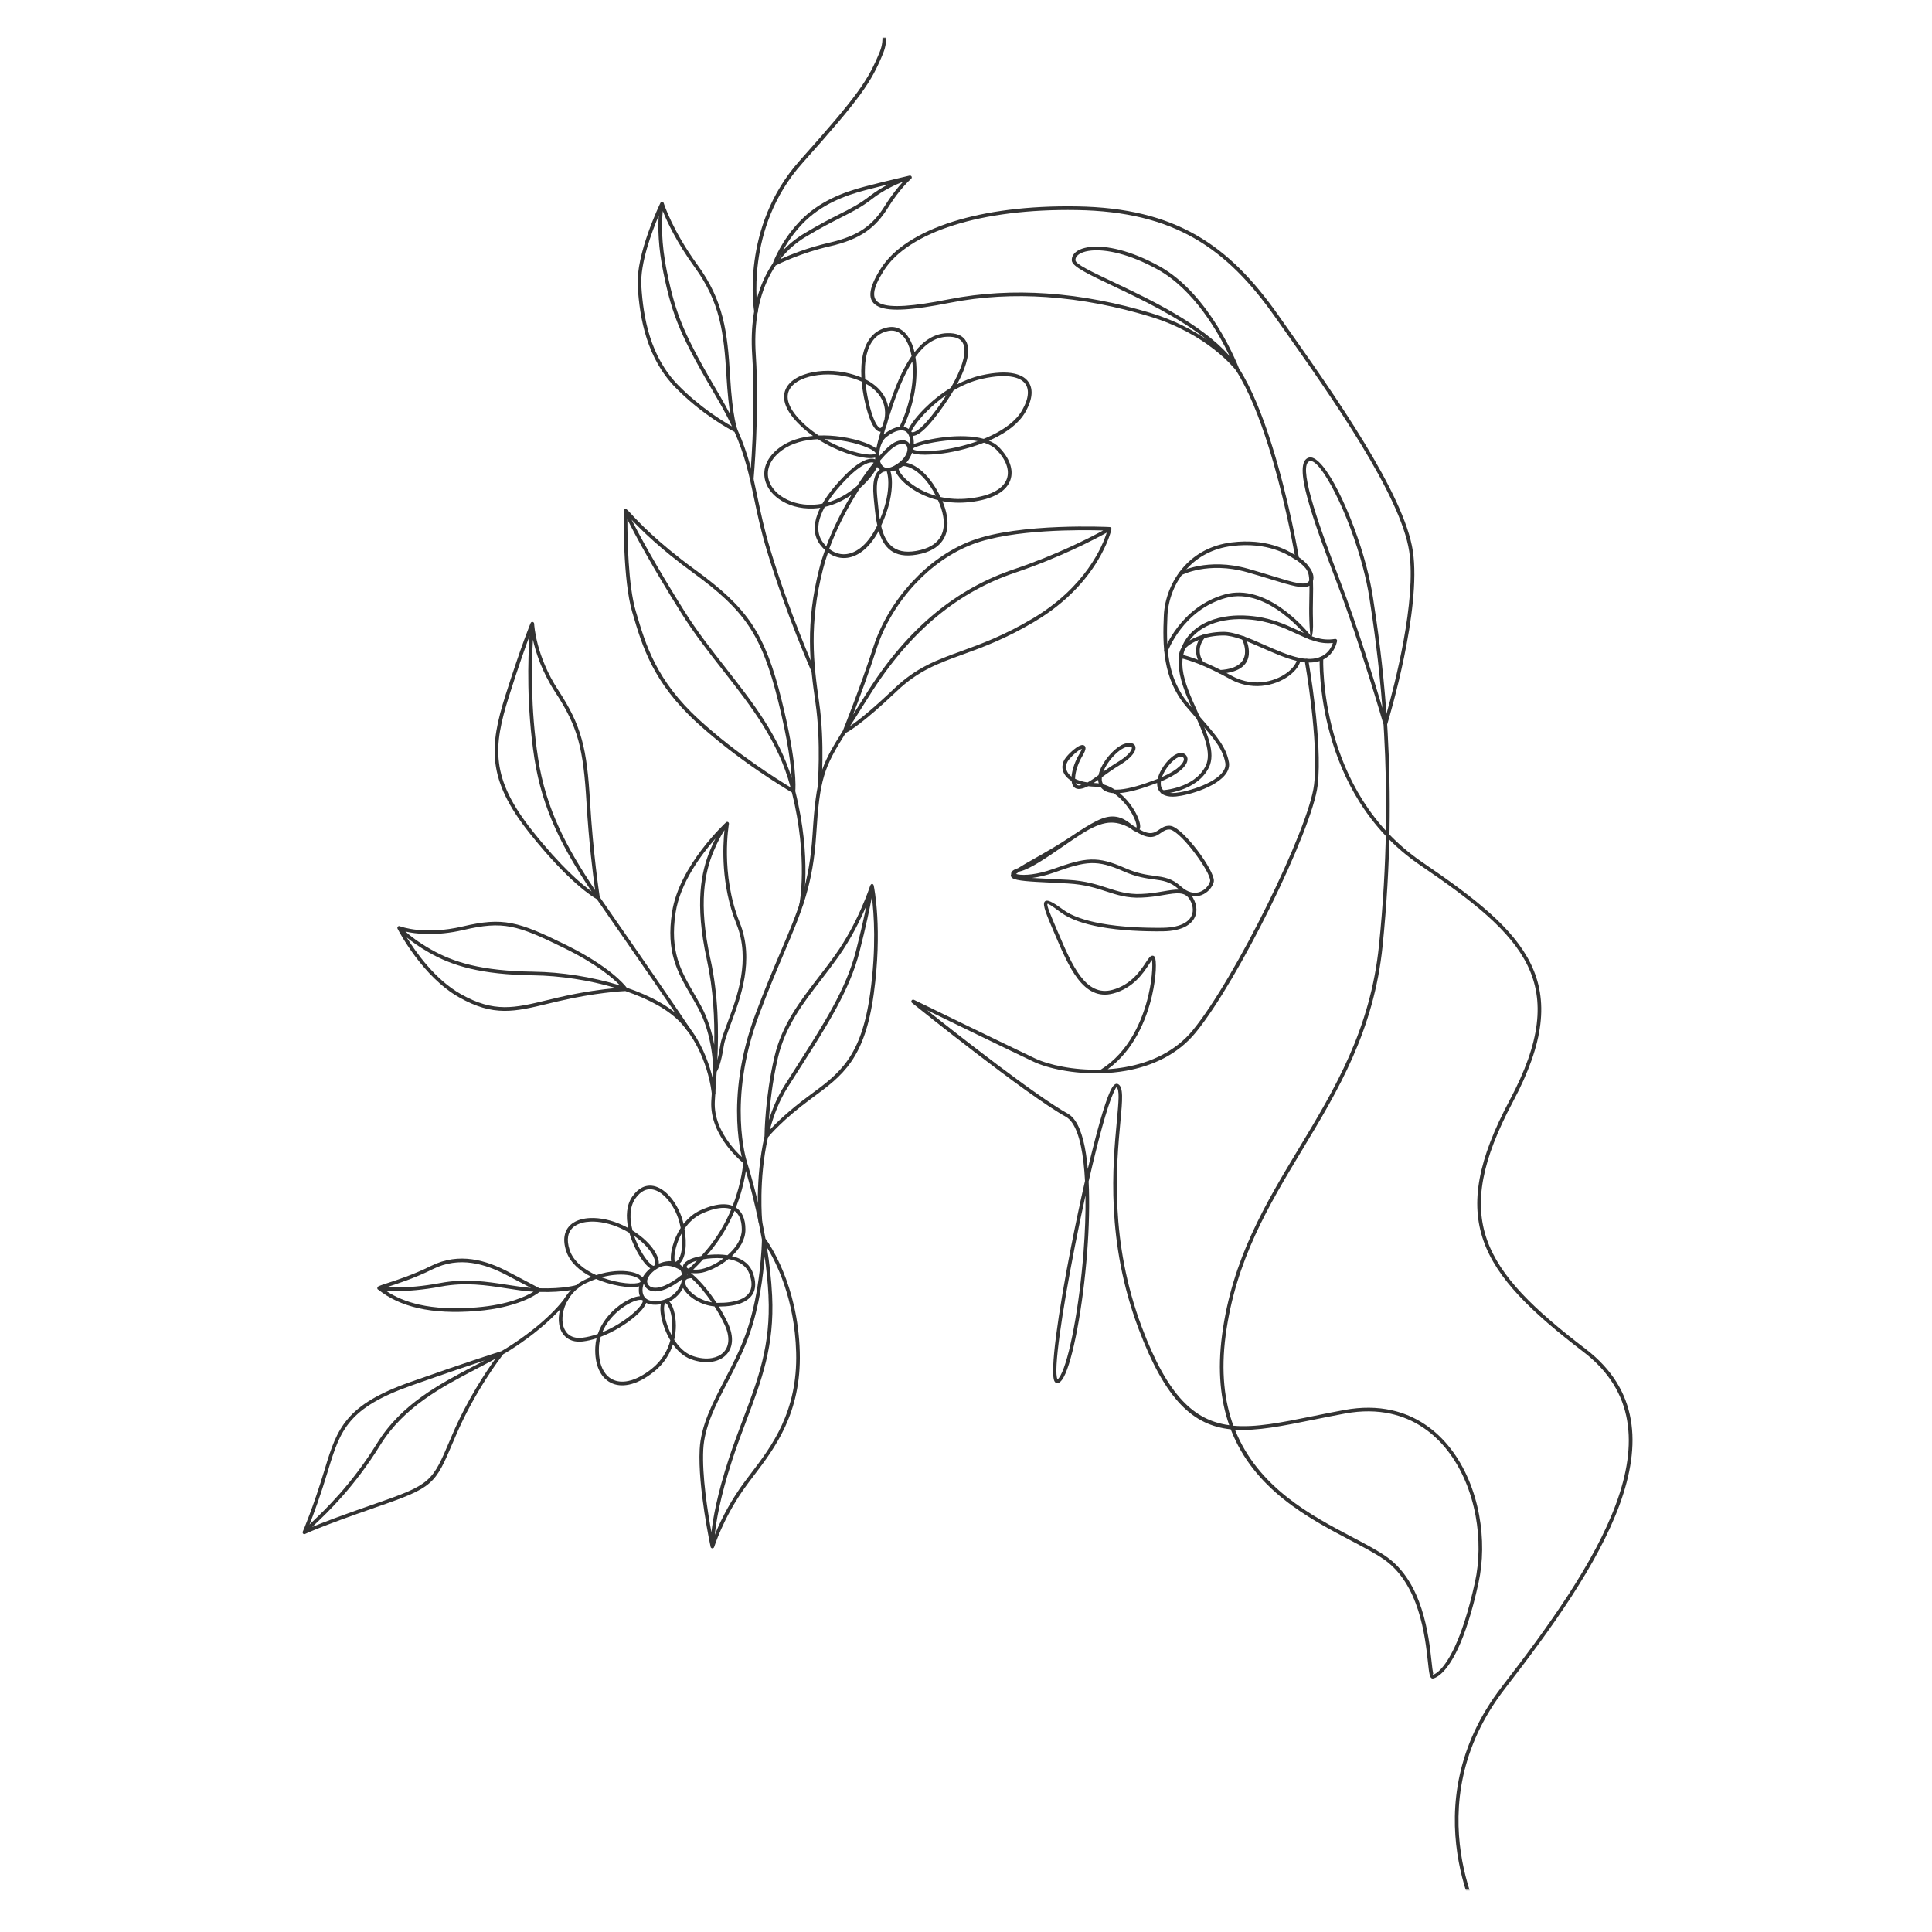 <svg width="2000" height="2000" viewBox="0 0 2000 2000" fill="none" xmlns="http://www.w3.org/2000/svg">
<path d="M769.413 1202.95C769.467 1201.91 770.372 1201.11 771.411 1201.19C772.45 1201.24 773.249 1202.15 773.169 1203.19C773.169 1203.29 772.077 1223.9 761.796 1250C764.939 1252.02 767.362 1254.9 769.014 1258.57C770.772 1262.46 771.677 1267.23 771.677 1272.82C771.677 1283.23 765.711 1292.73 757.667 1300.32C766.617 1302.48 774.368 1306.95 778.283 1314.99C778.549 1315.55 778.816 1316.14 779.029 1316.73C780.92 1321.52 781.799 1325.86 781.772 1329.69C781.746 1334.35 780.387 1338.29 777.857 1341.54C775.38 1344.74 771.757 1347.21 767.203 1349C761.156 1351.37 753.379 1352.51 744.163 1352.57C747.625 1358.18 750.742 1363.88 753.325 1369.37C756.868 1376.88 758.146 1383.51 757.667 1389.1C757.188 1394.8 754.897 1399.46 751.328 1402.95C747.812 1406.38 743.071 1408.64 737.61 1409.6C730.925 1410.77 723.094 1410 715.183 1407.05C707.672 1404.25 701.492 1398.55 696.618 1391.73C693.395 1401.75 687.295 1411.81 676.881 1420.07C667.691 1427.36 659.061 1431.65 651.364 1433.3C644.119 1434.87 637.673 1434.13 632.319 1431.44C626.939 1428.75 622.73 1424.11 619.96 1417.91C617.137 1411.63 615.805 1403.72 616.231 1394.56C616.391 1391.42 616.844 1388.38 617.536 1385.45C612.715 1387.02 607.894 1388.14 603.179 1388.7C595.162 1389.63 589.089 1387.45 584.934 1383.37C581.738 1380.23 579.713 1375.97 578.888 1371.15C578.062 1366.44 578.355 1361.17 579.713 1355.84C579.713 1355.79 579.74 1355.71 579.767 1355.65C582.856 1343.78 591.353 1331.64 604.991 1325.03C607.441 1323.84 609.865 1322.8 612.262 1321.86C600.383 1315.85 590.128 1307.11 586.212 1295.37C584.135 1289.14 583.655 1283.76 584.481 1279.23C585.546 1273.24 588.823 1268.8 593.564 1265.73C598.172 1262.78 604.165 1261.21 610.85 1260.91C621.025 1260.46 632.932 1262.96 644.065 1268.1C646.249 1269.12 648.327 1270.15 650.325 1271.25C647.848 1259.48 648.327 1247.47 654.72 1238.44C657.916 1233.94 661.352 1230.96 664.895 1229.23C670.089 1226.7 675.469 1226.86 680.583 1228.93C685.537 1230.93 690.252 1234.77 694.354 1239.67C700.56 1247.09 705.434 1257.08 707.618 1267.04C712.146 1261.21 717.98 1256.07 725.225 1252.79C734.441 1248.61 742.431 1246.64 749.037 1246.64C752.553 1246.64 755.696 1247.2 758.439 1248.29C768.348 1223 769.413 1203.08 769.413 1202.97V1202.95ZM760.357 1253.54C754.471 1267.6 745.894 1282.99 733.455 1297.47C732.922 1298.09 732.416 1298.67 731.91 1299.26C737.051 1298.65 742.644 1298.41 748.158 1298.83C749.809 1298.97 751.461 1299.15 753.086 1299.39C753.752 1298.81 754.391 1298.22 755.03 1297.63C762.408 1290.68 767.922 1282.06 767.922 1272.79C767.922 1267.76 767.123 1263.5 765.605 1260.09C764.353 1257.32 762.595 1255.14 760.357 1253.54ZM730.578 1295.02C742.858 1280.73 751.274 1265.57 757.028 1251.73C754.737 1250.82 752.074 1250.37 749.037 1250.37C742.937 1250.37 735.479 1252.26 726.77 1256.2C719.018 1259.72 713.025 1265.55 708.577 1272.07C709.296 1276.28 709.696 1280.11 709.856 1283.6C710.202 1291.56 709.217 1297.69 707.512 1301.97C706.367 1304.88 704.848 1307.01 703.17 1308.36L703.41 1308.52C704.795 1309.48 705.94 1310.63 706.846 1311.91L706.926 1311.96C706.846 1311.11 707.006 1310.2 707.459 1309.32C708.364 1307.46 710.548 1305.52 714.171 1303.73C714.757 1303.47 715.369 1303.17 716.062 1302.91C718.646 1301.89 722.055 1300.94 725.997 1300.19C727.489 1298.54 728.98 1296.83 730.525 1295.05L730.578 1295.02ZM727.995 1303.62C724.372 1307.59 720.91 1311.13 717.58 1314.3C719.338 1314.44 721.389 1314.41 723.68 1314.17C730.179 1313.5 740.114 1309.27 748.984 1302.67C748.611 1302.64 748.238 1302.61 747.892 1302.56C740.993 1302.03 733.961 1302.56 728.021 1303.6L727.995 1303.62ZM711.614 1319.71L711.134 1320.13C711.374 1320.05 711.64 1319.97 711.88 1319.92L711.614 1319.71ZM706.02 1324.29C699.681 1329.16 694.087 1332.46 689.266 1334.43C684.871 1336.22 681.089 1336.96 677.893 1336.88C674.51 1336.78 671.793 1335.76 669.796 1334.03C668.49 1332.91 667.505 1331.5 666.839 1329.91C666.679 1329.51 666.546 1329.08 666.439 1328.68L666.386 1328.79C665.481 1331.34 665.028 1333.87 665.134 1336.22C665.241 1338.72 665.933 1340.98 667.345 1342.77C667.505 1342.98 667.691 1343.19 667.878 1343.38C667.984 1343.46 668.064 1343.57 668.144 1343.67C670.328 1345.8 673.844 1347.08 678.878 1346.95C681.995 1346.87 684.898 1346.34 687.535 1345.48C687.615 1345.46 687.695 1345.43 687.775 1345.4C691.397 1344.18 694.54 1342.31 697.151 1340.08C700.72 1336.99 703.33 1333.15 704.795 1329.27C705.061 1328.55 705.301 1327.86 705.487 1327.14C705.487 1326.2 705.701 1325.33 706.02 1324.53V1324.31H706.047L706.02 1324.29ZM687.828 1330.94C692.942 1328.84 699.015 1325.19 705.994 1319.52C705.914 1319.04 705.834 1318.59 705.727 1318.14C705.408 1316.89 704.928 1315.71 704.262 1314.68C697.603 1310.87 691.078 1309.24 685.191 1310.92C684.951 1311 684.712 1311.11 684.499 1311.19C681.941 1312.23 679.518 1313.64 677.36 1315.29C675.256 1316.91 673.445 1318.72 672.139 1320.59C670.222 1323.33 669.369 1326.18 670.328 1328.49C670.754 1329.56 671.394 1330.47 672.246 1331.18C673.604 1332.36 675.522 1333.05 677.999 1333.13C680.69 1333.21 683.966 1332.54 687.855 1330.94H687.828ZM713.025 1313.4C715.742 1310.89 718.539 1308.12 721.469 1305.06C719.977 1305.49 718.619 1305.91 717.474 1306.37C716.861 1306.61 716.328 1306.85 715.849 1307.09C713.025 1308.44 711.427 1309.78 710.895 1310.92C710.708 1311.29 710.681 1311.59 710.788 1311.85C710.948 1312.23 711.321 1312.57 711.933 1312.92L712.04 1312.97C712.333 1313.13 712.679 1313.29 713.052 1313.42L713.025 1313.4ZM684.099 1307.3C687.562 1306.02 691.211 1305.36 694.7 1305.57C694.46 1304.34 694.38 1302.88 694.434 1301.25C694.54 1298.14 695.126 1294.28 696.272 1290.07C697.896 1284.11 700.613 1277.42 704.635 1271.22C704.449 1270.23 704.262 1269.2 704.023 1268.16C702.025 1258.65 697.39 1249.09 691.477 1242.04C687.748 1237.59 683.54 1234.15 679.198 1232.4C675.043 1230.72 670.701 1230.56 666.573 1232.58C663.563 1234.05 660.606 1236.63 657.809 1240.57C651.497 1249.49 651.683 1261.9 654.826 1273.83C665.534 1280.46 673.098 1288.13 677.467 1294.89C679.518 1298.06 680.876 1301.04 681.542 1303.65C681.941 1305.22 682.101 1306.69 682.021 1308.02C682.714 1307.75 683.433 1307.51 684.179 1307.33L684.099 1307.3ZM698.802 1306.29H698.882C698.882 1306.29 699.015 1306.29 699.095 1306.29C700.853 1305.91 702.637 1304.02 703.996 1300.59C705.514 1296.73 706.393 1291.14 706.073 1283.76C705.994 1281.68 705.78 1279.45 705.487 1277.08C702.904 1281.79 701.066 1286.66 699.867 1291.08C698.802 1295.02 698.243 1298.57 698.163 1301.39C698.083 1303.78 698.296 1305.54 698.802 1306.31V1306.29ZM709.616 1325.59C709.51 1326.26 709.376 1326.9 709.217 1327.56C709.217 1328.04 709.323 1328.55 709.456 1329.05C709.882 1330.68 710.868 1332.49 712.28 1334.35C716.888 1340.34 725.944 1346.44 736.918 1348.23C730.658 1338.99 723.493 1330.28 716.062 1323.52L715.689 1323.17C712.333 1323.28 710.415 1324.15 709.616 1325.54V1325.59ZM707.086 1333.26C705.328 1336.78 702.824 1340.1 699.574 1342.9C697.603 1344.6 695.393 1346.1 692.942 1347.32C694.647 1349.16 696.245 1352.25 697.444 1356.21C698.749 1360.55 699.628 1366.01 699.654 1372.08C699.654 1376.77 699.175 1381.8 697.95 1386.94C702.637 1394.32 708.844 1400.6 716.488 1403.48C723.76 1406.19 730.871 1406.91 736.944 1405.85C741.659 1405.02 745.734 1403.1 748.691 1400.2C751.621 1397.35 753.485 1393.49 753.911 1388.75C754.338 1383.77 753.166 1377.81 749.916 1370.94C747.066 1364.89 743.55 1358.56 739.608 1352.38C726.104 1351.21 714.783 1343.86 709.27 1336.67C708.391 1335.55 707.672 1334.41 707.086 1333.29V1333.26ZM688.787 1349C688.521 1349.1 688.254 1349.48 688.014 1350.14C687.428 1351.71 687.269 1354.24 687.535 1357.41C687.801 1360.71 688.547 1364.57 689.772 1368.68C691.051 1373.02 692.835 1377.6 695.126 1381.99C695.686 1378.58 695.925 1375.25 695.925 1372.08C695.925 1366.44 695.1 1361.33 693.874 1357.31C692.702 1353.47 691.237 1350.7 689.799 1349.48C689.373 1349.13 689.053 1348.94 688.84 1349.02L688.787 1349ZM684.072 1350.17C682.421 1350.46 680.69 1350.62 678.905 1350.68C674.803 1350.78 671.5 1350.06 668.89 1348.76C668.384 1350.36 667.372 1352.17 665.933 1354.08C663.802 1356.88 660.686 1360.05 656.877 1363.27C648.034 1370.75 635.249 1378.79 621.851 1383.85C620.839 1387.26 620.173 1390.88 620.013 1394.64C619.614 1403.21 620.839 1410.53 623.423 1416.29C625.846 1421.69 629.469 1425.71 634.024 1428C638.605 1430.29 644.225 1430.93 650.591 1429.55C657.73 1428 665.827 1423.98 674.563 1417.06C685.351 1408.48 691.211 1397.86 693.928 1387.53C690.465 1381.78 687.881 1375.55 686.15 1369.71C684.871 1365.35 684.072 1361.22 683.779 1357.68C683.54 1354.72 683.646 1352.14 684.099 1350.14L684.072 1350.17ZM665.347 1346.23L665.161 1346.04C664.815 1345.78 664.202 1345.62 663.403 1345.59C661.032 1345.48 657.516 1346.42 653.494 1348.31C649.339 1350.25 644.678 1353.18 640.203 1356.99C633.544 1362.63 627.258 1370.17 623.502 1379.19C635.329 1374.29 646.489 1367.13 654.4 1360.45C658.049 1357.36 660.952 1354.4 662.897 1351.85C664.628 1349.56 665.56 1347.72 665.427 1346.57C665.427 1346.57 665.374 1346.34 665.321 1346.26L665.347 1346.23ZM662.444 1341.81C661.752 1340.1 661.379 1338.24 661.325 1336.3C661.272 1334.81 661.379 1333.26 661.672 1331.69C658.262 1332.54 653.148 1332.68 647.155 1332.04C639.67 1331.24 630.694 1329.24 621.904 1325.97C620.28 1325.35 618.655 1324.71 617.057 1323.99C613.647 1325.17 610.158 1326.6 606.642 1328.31C594.097 1334.38 586.266 1345.59 583.416 1356.51V1356.64C582.164 1361.46 581.897 1366.17 582.617 1370.38C583.336 1374.45 584.987 1378 587.597 1380.58C590.954 1383.88 595.988 1385.61 602.78 1384.84C608.027 1384.23 613.461 1382.84 618.841 1380.95C622.624 1369.85 629.948 1360.71 637.806 1354.06C642.547 1350.04 647.475 1346.95 651.923 1344.87C655.945 1342.98 659.621 1341.94 662.471 1341.81H662.444ZM662.923 1327.11L663.03 1326.84C663.083 1326.42 663.003 1326.02 662.79 1325.59C662.311 1324.58 661.166 1323.57 659.461 1322.69C657.57 1321.68 655.039 1320.85 652.029 1320.27C644.598 1318.88 634.317 1319.1 622.703 1322.26L623.21 1322.45C631.68 1325.62 640.336 1327.54 647.555 1328.31C654.533 1329.05 660.02 1328.76 662.391 1327.48C662.657 1327.35 662.844 1327.22 662.95 1327.11H662.923ZM665.161 1322.4C667.159 1318.94 669.875 1315.66 673.178 1313C670.568 1311.37 667.425 1308.02 664.309 1303.54C660.899 1298.65 657.41 1292.28 654.613 1285.33C653.441 1282.4 652.376 1279.34 651.523 1276.25C648.727 1274.57 645.69 1272.98 642.441 1271.46C631.84 1266.59 620.573 1264.19 610.984 1264.62C604.937 1264.88 599.584 1266.27 595.562 1268.85C591.673 1271.33 589.009 1274.97 588.13 1279.82C587.438 1283.73 587.864 1288.5 589.728 1294.12C593.617 1305.81 604.724 1314.36 617.19 1320C631.227 1315.39 643.852 1314.91 652.695 1316.59C656.105 1317.23 658.981 1318.19 661.192 1319.36C662.87 1320.24 664.202 1321.28 665.134 1322.4H665.161ZM715.21 1317.76C716.355 1318.7 717.474 1319.68 718.592 1320.69C726.929 1328.28 734.947 1338.27 741.765 1348.71C742.218 1348.71 742.698 1348.73 743.151 1348.73C752.313 1348.78 760.011 1347.69 765.818 1345.43C769.76 1343.89 772.823 1341.81 774.874 1339.17C776.898 1336.59 777.964 1333.39 777.99 1329.61C777.99 1326.26 777.191 1322.4 775.486 1318.03C775.3 1317.52 775.087 1317.05 774.847 1316.57C771.145 1308.98 763.154 1305.04 754.098 1303.36C744.029 1311.64 731.777 1317.1 723.999 1317.87C720.617 1318.22 717.633 1318.14 715.183 1317.76H715.21ZM674.244 1296.89C670.648 1291.32 664.708 1285.09 656.478 1279.39C657.01 1280.91 657.57 1282.43 658.156 1283.92C660.819 1290.58 664.175 1296.68 667.452 1301.39C670.621 1305.94 673.658 1309.11 675.842 1310.15C676.348 1310.39 676.721 1310.49 676.854 1310.41H676.881C677.307 1310.12 677.6 1309.75 677.813 1309.3C678.319 1308.18 678.319 1306.55 677.813 1304.53C677.254 1302.29 676.055 1299.68 674.217 1296.86L674.244 1296.89Z" fill="#333333"/>
<path d="M596.574 1330.39C597.559 1330.07 598.625 1330.63 598.944 1331.61C599.264 1332.6 598.705 1333.66 597.719 1333.98C597.666 1333.98 584.428 1338.16 558.564 1337.42C555.128 1340.13 536.11 1353.69 493.44 1357.17C469.867 1359.09 449.944 1358.03 433.136 1354.22C416.462 1350.44 402.852 1343.99 391.771 1335.18C390.839 1334.83 390.466 1334.14 390.626 1333.08C390.679 1332.65 390.892 1332.3 391.158 1332.04L391.212 1331.98C391.478 1331.74 391.798 1331.58 392.144 1331.5C393.636 1330.68 396.139 1329.88 399.469 1328.79C409.431 1325.59 427.916 1319.63 446.188 1310.5C460.891 1303.15 475.301 1301.74 488.832 1303.63C502.283 1305.52 514.828 1310.66 525.989 1316.49C545.593 1326.74 556.3 1332.46 558.431 1333.61C583.789 1334.38 596.574 1330.33 596.627 1330.33L596.574 1330.39ZM552.332 1337.18C543.169 1336.64 533.9 1335.21 524.284 1333.69C503.828 1330.52 481.853 1327.08 456.523 1331.85C437.425 1335.45 422.269 1336.46 411.482 1336.51C406.527 1336.51 402.479 1336.35 399.389 1336.11C409.004 1342.61 420.431 1347.48 433.989 1350.54C450.423 1354.24 469.974 1355.31 493.174 1353.42C526.442 1350.7 544.714 1341.89 552.358 1337.15L552.332 1337.18ZM524.87 1329.99C533.314 1331.29 541.518 1332.57 549.562 1333.21C544.128 1330.31 535.684 1325.86 524.231 1319.87C513.417 1314.22 501.244 1309.22 488.299 1307.41C475.461 1305.6 461.797 1306.93 447.866 1313.9C429.301 1323.17 410.682 1329.19 400.614 1332.41H400.508C403.411 1332.65 407.06 1332.78 411.482 1332.76C422.083 1332.7 436.972 1331.72 455.83 1328.18C481.773 1323.28 504.094 1326.77 524.87 1329.99Z" fill="#333333"/>
<path d="M586.106 1341.57C586.666 1340.69 587.811 1340.42 588.69 1340.96C589.569 1341.49 589.835 1342.66 589.303 1343.54C589.249 1343.62 575.079 1366.63 532.462 1394.8C528.759 1397.25 524.897 1399.62 520.928 1401.93C518.265 1405.34 491.416 1440.2 471.572 1486.82L469.468 1491.75C450.264 1536.96 449.172 1539.57 389.88 1560.07C329.417 1581 315.913 1587.93 315.859 1587.93C315.859 1587.93 315.753 1587.98 315.7 1588.01H315.62C315.62 1588.01 315.513 1588.06 315.46 1588.09H315.407H315.353H315.327C315.087 1588.11 314.821 1588.11 314.581 1588.06H314.554H314.528H314.501L314.421 1588.01H314.368C314.368 1588.01 314.261 1587.95 314.235 1587.93L314.208 1587.9H314.155C313.968 1587.77 313.835 1587.66 313.702 1587.5V1587.47C313.675 1587.42 313.622 1587.39 313.595 1587.34C313.542 1587.29 313.515 1587.21 313.489 1587.15C313.489 1587.15 313.436 1587.02 313.409 1586.94V1586.86C313.409 1586.86 313.356 1586.75 313.329 1586.7V1586.65V1586.6V1586.54C313.302 1586.3 313.302 1586.04 313.356 1585.8V1585.74L313.382 1585.61V1585.56L313.436 1585.5C313.888 1584.46 323.93 1561.49 336.316 1520.48C342.708 1499.28 348.089 1482.8 360.341 1468.53C372.54 1454.31 391.425 1442.46 424.747 1430.69C487.394 1408.56 516.294 1399.59 519.064 1398.74C523.033 1396.42 526.868 1394.05 530.544 1391.63C572.495 1363.91 586.213 1341.57 586.266 1341.52L586.106 1341.57ZM512.778 1406.59C506.332 1410.16 499.646 1413.68 492.828 1417.24C457.216 1435.91 418.141 1456.36 393.529 1496.09C366.654 1539.49 339.219 1565.51 325.022 1578.95L323.211 1580.66C333.093 1576.58 352.59 1569.05 388.655 1556.56C446.375 1536.59 447.44 1534.06 466.005 1490.31L468.11 1485.38C483.638 1448.93 503.402 1419.59 512.778 1406.59ZM491.07 1413.92C494.719 1412 498.341 1410.11 501.884 1408.22C486.808 1413.17 461.957 1421.53 425.839 1434.31C393.21 1445.84 374.804 1457.32 363.058 1471.03C351.312 1484.72 346.064 1500.85 339.805 1521.6C331.708 1548.49 324.543 1567.74 320.414 1578.13L322.438 1576.21C336.502 1562.87 363.751 1537.07 390.333 1494.09C415.477 1453.48 455.031 1432.77 491.07 1413.89V1413.92Z" fill="#333333"/>
<path d="M769.494 1203.64C769.174 1202.65 769.707 1201.59 770.693 1201.27C771.678 1200.95 772.744 1201.48 773.063 1202.47C773.116 1202.6 784.517 1237.48 792.401 1282.22C795.65 1286.58 826.042 1329.21 827.933 1399.86C829.638 1462.83 801.963 1499.18 780.361 1527.53C776.419 1532.7 772.69 1537.63 769.334 1542.45C748.185 1572.83 739.316 1601.43 739.289 1601.51C738.969 1602.49 737.931 1603.05 736.918 1602.76C736.252 1602.54 735.773 1601.98 735.64 1601.35C735.613 1601.16 722.269 1539.86 724.293 1500.32C725.545 1475.93 737.265 1453.27 749.89 1428.88C757.854 1413.52 766.164 1397.46 772.344 1379.97C787.739 1336.35 788.698 1286.24 788.752 1283.12C780.921 1238.57 769.547 1203.77 769.494 1203.64ZM793.919 1291.24C796.476 1307.27 798.474 1324.29 799.299 1341.25C801.83 1393.28 788.405 1428.85 773.037 1469.57C768.029 1482.8 762.835 1496.59 757.907 1511.69C745.468 1549.85 741.313 1575.17 739.982 1588.8C744.589 1577.46 753.086 1559.22 766.244 1540.32C769.574 1535.55 773.356 1530.54 777.378 1525.27C798.634 1497.37 825.855 1461.63 824.177 1399.96C822.659 1344.12 803.162 1306.18 793.919 1291.24ZM795.544 1341.44C794.878 1327.8 793.44 1314.14 791.575 1300.99C790.083 1320.32 786.141 1352.19 775.887 1381.24C769.627 1398.98 761.237 1415.17 753.22 1430.64C740.781 1454.63 729.221 1476.97 728.022 1500.53C726.637 1527.83 732.683 1565.77 736.466 1586.19C738.064 1571.84 742.459 1546.89 754.312 1510.52C759.239 1495.39 764.486 1481.55 769.494 1468.23C784.703 1427.92 797.994 1392.69 795.517 1341.44H795.544Z" fill="#333333"/>
<path d="M900.835 916.81C902.433 913.534 904.298 915.372 904.538 916.996C905.017 919.313 913.674 962.263 904.538 1028.7C895.242 1096.46 872.175 1113.45 840.825 1136.51L839.52 1137.47C810.46 1158.88 796.929 1175.02 795.011 1177.39C784.996 1221.53 789.018 1264.38 789.018 1264.54C789.098 1265.58 788.352 1266.48 787.313 1266.56C786.275 1266.64 785.369 1265.9 785.289 1264.86C785.289 1264.67 781.214 1221.21 791.415 1176.29C791.442 1173.15 792.001 1135.58 801.617 1094.25C809.395 1060.81 827.88 1036.85 847.271 1011.68C853.024 1004.23 858.857 996.665 864.504 988.73C888.21 955.419 900.089 919.1 900.835 916.81ZM795.89 1159.63C799.859 1147 805.133 1134.7 812.165 1123.62C815.121 1118.96 819.303 1112.44 823.378 1106.02C852.731 1060.09 876.171 1023.43 886.159 984.044C891.246 964.047 894.709 948.496 896.973 937.419C890.927 951.691 881.151 971.795 867.541 990.914C861.84 998.902 855.981 1006.49 850.227 1014C831.076 1038.82 812.857 1062.43 805.266 1095.11C799.353 1120.48 796.902 1144.37 795.89 1159.63ZM815.361 1125.65C806.891 1138.99 801.004 1154.19 796.929 1169.53C803.455 1162.53 816.48 1149.77 837.282 1134.44L838.587 1133.48C869.192 1110.95 891.699 1094.36 900.809 1028.19C907.308 980.795 904.724 945.567 902.567 928.712C900.489 939.576 896.6 958.375 889.835 984.949C879.687 1024.92 856.114 1061.82 826.575 1108.05C823.352 1113.08 820.049 1118.27 815.361 1125.65Z" fill="#333333"/>
<path d="M773.09 1202.47C773.41 1203.45 772.85 1204.52 771.865 1204.84C770.879 1205.16 769.814 1204.6 769.494 1203.61C769.441 1203.43 748.505 1139.57 782.04 1049.76C791.842 1023.45 800.605 1002.9 808.196 985.055C826.388 942.291 837.921 915.105 841.198 863.234C844.873 804.867 849.402 793.071 872.521 756.432C873.64 753.636 890.714 711.192 904.218 669.387C911.649 646.407 925.553 622.523 944.305 602.286C961.272 583.966 982.208 568.629 1005.89 559.682C1055.54 540.91 1148.55 545.569 1148.81 545.596C1149.85 545.649 1150.65 546.528 1150.6 547.566C1150.6 547.7 1150.6 547.806 1150.55 547.913C1150.25 549.271 1137.97 603.697 1070.77 643.612C1040.59 661.532 1016.99 670.106 996.458 677.562C971.287 686.695 950.804 694.15 928.616 715.239C892.578 749.509 878.381 757.337 875.505 758.722C852.997 794.429 848.576 806.172 844.98 863.421C841.677 915.93 830.011 943.33 811.685 986.466C804.094 1004.33 795.331 1024.92 785.609 1051.01C752.554 1139.6 773.063 1202.23 773.117 1202.41L773.09 1202.47ZM883.069 746.819L879.953 751.692C887.198 746.819 901.341 735.982 926.006 712.523C948.78 690.875 969.582 683.313 995.179 674.02C1015.56 666.618 1038.97 658.097 1068.85 640.363C1124.23 607.478 1141.44 564.821 1145.7 551.348C1134.06 557.818 1097.81 576.99 1050.77 592.86C1022.35 602.446 995.419 616.984 970.142 637.887C944.811 658.816 921.158 686.135 899.29 721.23C893.377 730.71 887.917 739.284 883.096 746.846L883.069 746.819ZM883.069 739.87C886.905 733.825 891.193 727.088 896.094 719.233C918.175 683.766 942.121 656.153 967.744 634.984C993.395 613.789 1020.72 599.037 1049.6 589.292C1094.08 574.3 1128.78 556.327 1142 549.111C1119.94 548.445 1048.32 547.673 1007.25 563.223C984.125 571.957 963.669 586.948 947.075 604.842C928.696 624.653 915.085 648.058 907.814 670.532C899.37 696.68 889.542 723.041 883.069 739.87Z" fill="#333333"/>
<path d="M772.451 1201.56C773.276 1202.2 773.409 1203.4 772.77 1204.2C772.131 1205.02 770.932 1205.16 770.133 1204.52C770.027 1204.44 734.281 1176.77 736.332 1139.84C736.599 1135.05 736.918 1130.07 737.265 1124.85C737.611 1119.76 737.957 1114.41 738.277 1108.82C738.303 1106.45 738.437 1072.47 722.562 1043.32C720.138 1038.84 717.607 1034.5 715.184 1030.29C701.146 1006.04 689.373 985.721 695.713 944.288C703.144 895.693 751.435 851.465 751.568 851.332L751.621 851.279L751.648 851.252C751.648 851.252 751.754 851.146 751.834 851.119C751.994 851.013 752.154 850.933 752.34 850.879C752.34 850.879 752.554 850.826 752.633 850.826H752.713C752.713 850.826 752.847 850.826 752.926 850.826H753.006C753.006 850.826 753.113 850.826 753.166 850.853H753.219C753.219 850.853 753.326 850.906 753.379 850.906C753.379 850.906 753.486 850.959 753.539 850.959H753.592C753.592 850.959 753.805 851.119 753.912 851.199H753.939C753.939 851.199 754.072 851.332 754.125 851.412L754.178 851.465V851.492C754.178 851.492 754.258 851.625 754.312 851.678C754.418 851.838 754.471 852.024 754.525 852.184C754.525 852.184 754.578 852.397 754.578 852.477V852.584C754.578 852.584 754.578 852.743 754.578 852.797V852.876V852.983C754.578 853.143 745.362 904.401 765.792 955.152C781.347 993.762 766.537 1033.22 756.469 1060.12C753.006 1069.36 750.103 1077.08 749.277 1082.62C746.481 1101.15 743.018 1107.81 741.899 1109.59C741.58 1114.97 741.233 1120.14 740.914 1125.06C740.567 1130.36 740.221 1135.42 739.981 1140.03C738.037 1174.99 772.264 1201.48 772.371 1201.56H772.451ZM739.369 1081.45C739.902 1054.77 738.543 1024.65 731.671 993.203C725.305 964.046 723.893 941.333 725.172 923.146C726.477 904.88 730.526 891.22 735.08 880.249C737.051 875.483 738.969 871.409 740.701 867.974C726.078 884.536 704.13 913.827 699.388 944.821C693.262 984.975 704.716 1004.76 718.38 1028.38C720.804 1032.56 723.281 1036.85 725.811 1041.48C733.136 1054.93 737.131 1069.36 739.342 1081.42L739.369 1081.45ZM735.373 992.404C743.737 1030.67 744.003 1066.83 742.618 1097.4C743.577 1093.67 744.643 1088.69 745.628 1082.06C746.507 1076.17 749.49 1068.27 753.033 1058.81C762.915 1032.45 777.405 993.815 762.382 956.564C746.081 916.09 748.265 875.297 749.997 859.347C747.2 863.554 743.178 870.584 738.543 881.687C734.122 892.338 730.179 905.652 728.901 923.413C727.622 941.253 729.034 963.647 735.32 992.404H735.373Z" fill="#333333"/>
<path d="M740.567 1131.64C740.674 1132.68 739.901 1133.58 738.862 1133.69C737.824 1133.8 736.918 1133.02 736.811 1131.99C736.811 1131.85 733.056 1089.81 704.848 1058.97C692.303 1045.26 671.447 1034.13 647.368 1025.9C643.986 1026.06 615.778 1027.55 577.476 1036.58C573.454 1037.51 570.577 1038.23 567.781 1038.9C532.408 1047.44 511.02 1052.61 475.221 1032.4C437.505 1011.1 413 964.206 411.615 961.516C411.135 960.718 411.295 959.679 412.014 959.093C412.574 958.614 413.346 958.534 413.959 958.827C415.371 959.36 439.503 968.306 479.03 959.04C499.939 954.141 514.216 952.809 529.585 955.792C544.874 958.747 561.042 965.937 585.84 978.159C630.961 1000.42 646.303 1019.14 648.78 1022.44C673.285 1030.83 694.62 1042.28 707.565 1056.44C736.625 1088.21 740.487 1131.51 740.514 1131.64H740.567ZM637.726 1022.84C610.052 1014.56 579.261 1010 552.385 1009.66C524.924 1009.31 503.828 1006.81 486.621 1002.71C469.335 998.582 456.043 992.857 444.244 986.12C433.803 980.156 426.265 974.697 421.071 970.463C430.58 985.907 450.477 1014.08 477.059 1029.1C511.552 1048.59 532.408 1043.56 566.875 1035.22C570.311 1034.4 573.88 1033.52 576.597 1032.88C603.579 1026.51 625.687 1023.88 637.7 1022.81L637.726 1022.84ZM552.438 1005.9C580.672 1006.25 613.115 1011.18 641.908 1020.18C634.983 1012.91 618.335 998.342 584.188 981.514C559.71 969.451 543.755 962.342 528.892 959.466C514.136 956.617 500.285 957.922 479.909 962.688C451.063 969.425 430.02 966.709 419.686 964.339C424.427 968.626 432.844 975.283 446.108 982.845C457.642 989.422 470.64 995.014 487.474 999.034C504.414 1003.08 525.243 1005.56 552.412 1005.88L552.438 1005.9Z" fill="#333333"/>
<path d="M714.437 1064.7C715.023 1065.58 714.784 1066.75 713.905 1067.31C713.026 1067.89 711.854 1067.65 711.294 1066.77C711.241 1066.69 691.184 1036.55 646.09 971.581C642.467 966.335 639.591 962.208 636.741 958.161C630.188 948.761 623.876 939.708 617.829 930.841C614.367 928.924 589.276 914.066 548.257 862.515C526.042 834.609 515.601 812.162 512.831 790.008C510.034 767.854 514.909 746.18 523.299 719.659C539.973 667.016 549.295 645.022 549.322 644.942C549.722 643.984 550.814 643.531 551.773 643.93C552.492 644.223 552.945 644.942 552.945 645.688C553.051 647.711 554.995 679.478 577.929 714.52C590.022 732.972 597.426 747.964 602.221 765.405C607.015 782.792 609.199 802.523 610.851 830.615C613.994 883.337 620.173 924.184 620.866 928.684C626.912 937.551 633.225 946.604 639.777 956.004C643.08 960.743 646.436 965.563 649.126 969.451C694.594 1034.95 714.331 1064.59 714.384 1064.7H714.437ZM612.422 922.853C583.389 879.397 561.601 839.376 553.211 785.109C544.874 731.109 546.605 681.156 548.123 658.416C543.808 669.919 536.617 690.129 526.895 720.83C518.638 746.899 513.843 768.147 516.56 789.609C519.25 811.044 529.478 832.879 551.213 860.225C580.885 897.53 601.928 915.29 612.422 922.879V922.853ZM556.94 784.523C565.25 838.337 587.038 878.145 616.071 921.521C613.967 906.53 609.599 872.314 607.148 830.855C605.497 803.003 603.34 783.485 598.652 766.416C593.964 749.428 586.719 734.757 574.839 716.623C561.015 695.508 554.649 675.484 551.693 662.144C550.254 686.055 549.056 733.452 556.967 784.523H556.94Z" fill="#333333"/>
<path d="M831.182 937.125C830.996 938.137 829.984 938.803 828.971 938.616C827.959 938.43 827.293 937.418 827.48 936.406C827.506 936.273 836.935 889.329 819.755 820.311C813.416 816.61 764.672 787.559 721.602 748.23C675.949 706.558 664.842 668.827 654.906 635.037L654.454 633.546C644.731 600.528 645.637 534.226 645.717 529.433C645.397 528.181 645.797 527.383 646.996 526.983C647.741 526.744 648.514 526.983 648.993 527.542C649.872 528.181 650.911 529.326 652.323 530.844C659.701 538.886 679.837 560.827 719.285 589.558C746.427 609.315 764.539 625.611 778.097 645.768C791.628 665.952 800.524 689.916 809.234 725.091C825.455 790.541 823.591 815.784 823.271 818.953C840.824 889.036 831.182 936.965 831.155 937.099L831.182 937.125ZM818.424 815.145L818.264 814.559C805.558 766.87 777.404 730.923 748.478 693.99C733.642 675.058 718.593 655.86 705.301 634.664C690.492 611.073 678.612 590.995 669.503 574.913C659.807 557.818 653.202 545.17 649.446 537.607C649.446 557.125 650.272 605.907 658.103 632.481L658.555 633.972C668.357 667.31 679.278 704.482 724.159 745.435C762.568 780.503 805.479 807.317 818.45 815.118L818.424 815.145ZM751.434 691.7C778.949 726.795 805.772 761.038 819.542 805.426C818.77 791.873 815.76 766.976 805.612 726.023C797.008 691.301 788.245 667.656 775.007 647.898C761.743 628.141 743.897 612.111 717.128 592.62C683.3 567.989 663.563 548.312 653.814 537.98C657.597 545.542 663.883 557.392 672.779 573.075C681.888 589.132 693.741 609.182 708.498 632.694C721.709 653.756 736.678 672.848 751.461 691.7H751.434Z" fill="#333333"/>
<path d="M850.173 814.958C850.093 815.997 849.188 816.769 848.149 816.689C847.11 816.609 846.338 815.704 846.418 814.666C846.418 814.532 850.173 768.893 844.233 727.834C841.224 707.144 838.56 686.614 838.48 664.008C838.4 641.374 840.904 616.771 848.282 587.986C849.854 581.809 851.798 575.578 854.009 569.374C852.331 567.803 850.706 566.045 849.188 564.048C841.996 554.622 842.129 543.598 846.125 532.575C846.977 530.258 847.989 527.942 849.134 525.652C846.79 525.998 844.393 526.237 841.943 526.344C827.746 526.93 815.174 522.962 806.118 516.438C800.391 512.311 796.049 507.199 793.572 501.527C791.042 495.802 790.429 489.518 792.16 483.234C794.105 476.231 798.979 469.255 807.449 463.024C817.038 455.994 829.131 452.479 841.597 451.281C834.218 446.036 827.266 439.858 821.407 432.802C815.52 425.692 812.537 419.248 811.844 413.524C811.072 407.319 812.936 402.02 816.665 397.654C820.288 393.446 825.642 390.145 832.061 387.855C843.94 383.594 859.469 382.689 873.826 385.485L874.838 385.671H874.998C881.284 387.003 886.851 388.707 891.725 390.784C891.246 381.784 891.778 373.13 893.669 365.568C897.052 352.121 904.67 342.002 918.361 339.02C918.547 338.967 918.787 338.94 919.08 338.887C923.448 338.035 927.444 338.594 931.039 340.325C935.088 342.295 938.551 345.757 941.294 350.417C943.612 354.357 945.449 359.15 946.728 364.609C955.784 353.053 966.838 345.277 980.662 344.878C985.377 344.745 989.212 345.357 992.275 346.582C997.789 348.792 1000.77 352.92 1001.84 358.352C1002.82 363.464 1002 369.695 999.92 376.565C997.895 383.275 994.619 390.571 990.65 397.973C998.428 393.872 1006.87 390.544 1015.77 388.547C1030.02 385.352 1041.37 384.899 1049.73 386.683C1055.99 388.014 1060.65 390.571 1063.69 394.165C1066.78 397.813 1068.19 402.473 1067.84 407.905C1067.49 413.417 1065.36 419.728 1061.42 426.624C1054.71 438.367 1042.24 447.394 1028.31 454.104C1026.8 454.823 1025.25 455.542 1023.71 456.207C1025.68 457.033 1027.54 457.965 1029.25 459.03C1031.06 460.175 1032.71 461.479 1034.17 462.971C1039.45 468.323 1043.31 474.101 1045.39 479.852C1047.54 485.79 1047.81 491.702 1045.84 497.16C1043.87 502.592 1039.71 507.492 1032.97 511.406C1026.1 515.4 1016.49 518.356 1003.76 519.767C993.5 520.912 984.071 520.379 975.628 518.782C977.785 523.947 979.357 529.033 980.183 533.959C981.381 540.989 981.062 547.646 978.904 553.504C976.693 559.415 972.618 564.474 966.252 568.255C961.697 570.971 955.971 572.995 948.912 574.193C924.7 578.294 914.579 566.631 909.678 549.563C904.617 559.016 898.81 565.965 892.737 570.599C887.703 574.433 882.482 576.67 877.315 577.389C872.094 578.108 866.954 577.309 862.159 575.045C860.428 574.22 858.75 573.235 857.152 572.037C855.181 577.708 853.423 583.406 851.984 589.025C844.686 617.49 842.209 641.8 842.289 664.114C842.369 686.428 845.033 706.824 848.016 727.407C854.035 768.893 850.253 814.932 850.253 815.065L850.173 814.958ZM855.367 565.486C862.133 547.353 871.162 529.459 880.645 513.563L881.417 512.285C873.559 517.743 864.237 522.403 853.796 524.746C852.144 527.755 850.706 530.817 849.614 533.853C846.018 543.732 845.858 553.53 852.118 561.758C853.156 563.116 854.222 564.368 855.341 565.486H855.367ZM883.868 515.507C874.252 531.616 865.116 549.829 858.377 568.202C860.082 569.534 861.84 570.652 863.678 571.504C867.806 573.448 872.228 574.167 876.702 573.528C881.231 572.889 885.865 570.892 890.367 567.483C896.786 562.584 902.939 554.782 908.186 543.865C907.813 542.161 907.493 540.403 907.174 538.619C906.028 531.829 905.336 524.56 904.643 517.344L904.377 514.468C902.619 496.335 906.588 489.039 910.85 486.163C909.678 485.444 908.745 484.512 908 483.394C906.854 485.95 904.857 489.199 902.113 492.74C899.05 496.708 894.975 501.154 890.074 505.468C887.996 508.69 885.918 512.045 883.868 515.48V515.507ZM887.224 502.992C893.057 493.965 898.943 485.817 904.43 479C903.525 478.628 902.22 478.521 900.462 478.867C897.558 479.426 893.723 481.184 888.848 484.725C885.412 487.228 881.497 490.583 877.102 495.003C870.043 502.113 862.346 510.9 856.486 520.193C865.622 517.583 873.826 513.163 880.751 508.131C883.042 506.48 885.199 504.749 887.224 502.992ZM910.237 472.104C916.55 464.968 922.09 460.015 926.112 457.965C931.599 455.169 936.074 455.195 939.057 456.979C940.389 457.778 941.427 458.923 942.12 460.308C942.12 459.962 942.173 459.642 942.173 459.296C942.227 457.911 942.173 456.527 941.987 455.142C941.667 452.719 941.028 450.802 940.176 449.337C940.069 449.204 939.962 449.044 939.883 448.885C939.749 448.698 939.616 448.512 939.483 448.326C938.551 447.154 937.406 446.355 936.1 445.929C935.062 445.583 933.89 445.423 932.611 445.476H932.505C932.158 445.476 931.785 445.53 931.439 445.583C927.284 446.142 922.41 448.565 917.535 452.4C914.259 454.982 912.022 459.482 910.929 464.382C910.823 464.914 910.716 465.42 910.637 465.9C910.45 466.991 910.317 468.083 910.264 469.148C910.264 469.335 910.264 469.521 910.237 469.734C910.21 470.533 910.184 471.332 910.237 472.104ZM927.817 461.32C923.661 463.45 917.722 468.988 910.903 476.977C911.143 477.935 911.462 478.841 911.862 479.666C912.714 481.45 913.886 482.861 915.404 483.66C915.937 483.926 916.523 484.139 917.162 484.246C917.482 484.299 917.801 484.326 918.148 484.352H918.414H918.521H918.734H918.84C920.731 484.299 923.022 483.633 925.686 482.169C934.396 477.403 938.604 471.198 939.323 466.299C939.536 464.861 939.43 463.583 939.057 462.518V462.438C938.657 461.453 938.018 460.681 937.166 460.175C935.221 459.03 932.078 459.136 927.87 461.293L927.817 461.32ZM918.068 488.134C917.828 488.134 917.588 488.107 917.349 488.08C917.029 488.08 916.656 488.08 916.283 488.107C912.554 488.48 905.949 491.755 908.106 514.122L908.372 516.998C909.038 524.054 909.731 531.19 910.876 537.9C917.775 521.631 919.639 508.637 919.586 499.796C919.586 495.829 919.133 492.687 918.627 490.503C918.334 489.225 918.121 488.426 918.068 488.134ZM914.658 449.897C914.845 449.737 915.031 449.577 915.218 449.417C920.598 445.184 926.112 442.467 930.96 441.828H931.253C942.813 417.544 946.515 392.994 944.464 374.221C943.638 375.526 942.813 376.858 942.04 378.216C932.132 395.284 925.02 416.825 919.24 434.985V435.065C918.601 438.021 917.855 440.391 916.976 442.228C916.15 444.917 915.378 447.447 914.685 449.87L914.658 449.897ZM935.408 441.855C936.074 441.962 936.713 442.121 937.326 442.334C938.524 442.734 939.616 443.32 940.602 444.092C941.348 442.388 942.52 440.364 944.091 438.101C947.074 433.787 951.576 428.355 957.276 422.683C964.494 415.494 973.683 407.852 984.285 401.435C989.505 392.461 993.82 383.435 996.271 375.393C998.188 369.109 998.934 363.464 998.082 358.991C997.283 354.837 994.992 351.695 990.837 350.017C988.227 348.979 984.897 348.473 980.715 348.579C967.211 348.979 956.45 357.34 947.66 369.535C950.803 389.026 947.58 415.574 935.408 441.828V441.855ZM945.05 451.255C945.343 452.293 945.583 453.438 945.742 454.663C945.956 456.234 946.035 457.832 945.956 459.429V459.695C952.002 457.166 964.654 453.971 978.691 452.453C991.956 451.015 1006.61 451.015 1018.33 454.317C1021.12 453.172 1023.92 451.947 1026.64 450.642C1039.95 444.225 1051.83 435.678 1058.12 424.68C1061.77 418.29 1063.74 412.538 1064.03 407.612C1064.3 403.165 1063.21 399.411 1060.76 396.535C1058.25 393.58 1054.31 391.449 1048.9 390.304C1041.05 388.654 1030.23 389.08 1016.54 392.168C1005.97 394.538 996.031 398.905 987.081 404.204C984.125 409.236 980.902 414.242 977.572 419.035C969.715 430.352 963.455 437.941 958.528 442.84C954.266 447.074 950.91 449.417 948.273 450.482C947.074 450.962 946.009 451.201 945.05 451.255ZM945.423 464.062C945.37 464.409 945.29 464.755 945.21 465.101C945.263 465.154 945.316 465.181 945.396 465.234C946.089 465.713 947.261 466.113 948.912 466.406C953.414 467.231 960.925 467.231 971.499 466.166C981.195 465.207 996.59 462.198 1012.04 456.687C1001.89 454.796 990.011 455.009 979.09 456.181C962.443 457.965 948.193 461.879 945.423 464.062ZM944.118 468.829C942.946 472.13 941.241 475.246 939.11 477.962C938.817 478.335 938.524 478.681 938.231 479.027C940.815 479.533 943.718 480.571 946.808 482.302C953.786 486.216 961.804 493.645 969.129 506.027C970.78 508.823 972.298 511.646 973.657 514.468C982.42 516.412 992.329 517.157 1003.28 515.933C1015.48 514.575 1024.58 511.805 1031.03 508.051C1036.94 504.616 1040.57 500.409 1042.24 495.802C1043.9 491.222 1043.63 486.163 1041.79 481.051C1039.9 475.805 1036.33 470.48 1031.43 465.527C1030.18 464.275 1028.77 463.13 1027.19 462.145C1024.66 460.548 1021.73 459.269 1018.54 458.258C1001.07 465.154 982.899 468.802 971.872 469.894C960.952 470.985 953.094 470.959 948.246 470.08C946.542 469.761 945.183 469.335 944.118 468.829ZM934.742 482.435C933.33 483.607 931.839 484.619 930.24 485.444C930.773 488.426 934.715 493.858 941.641 499.424C948.22 504.722 957.409 509.968 968.836 513.217C967.93 511.459 966.945 509.675 965.879 507.918C958.927 496.202 951.416 489.199 944.943 485.577C941.454 483.633 938.338 482.675 935.781 482.462C935.408 482.435 935.062 482.435 934.742 482.435ZM926.751 486.962C925.393 487.415 923.954 487.761 922.489 487.947C922.276 487.974 922.063 488 921.85 488.027C922.01 488.506 922.17 489.039 922.303 489.625C922.862 491.995 923.342 495.403 923.342 499.77C923.395 509.888 921.078 525.172 912.128 544.291C916.203 561.732 924.94 574.3 948.193 570.359C954.745 569.241 960.046 567.377 964.228 564.9C969.795 561.599 973.364 557.205 975.282 552.093C977.226 546.9 977.466 540.909 976.374 534.492C975.468 529.113 973.604 523.441 970.993 517.717C957.515 514.415 946.781 508.424 939.243 502.379C932.185 496.708 927.87 490.823 926.698 486.962H926.751ZM905.975 475.539C905.975 475.006 905.975 474.474 905.975 473.888V473.701C903.711 474.314 900.595 474.447 896.866 474.048C891.166 473.462 883.814 471.758 875.77 468.909C866.528 465.66 856.326 460.894 846.604 454.636C833.1 455.302 819.808 458.55 809.634 466.006C801.883 471.704 797.461 477.962 795.73 484.193C794.238 489.598 794.771 495.003 796.955 499.956C799.166 505.015 803.081 509.622 808.248 513.323C816.665 519.367 828.412 523.069 841.73 522.51C845.032 522.376 848.229 521.977 851.345 521.365C857.551 510.607 866.421 500.356 874.412 492.287C878.967 487.708 883.015 484.193 886.611 481.61C891.965 477.722 896.333 475.778 899.716 475.113C902.273 474.607 904.35 474.82 905.922 475.512L905.975 475.539ZM906.295 469.574L906.375 468.855C906.375 468.855 906.242 468.669 906.162 468.562C904.67 466.539 900.275 464.089 894.016 461.772C887.517 459.376 879.153 457.219 869.99 455.888C864.716 455.142 859.176 454.663 853.583 454.583C861.493 459.19 869.564 462.784 876.969 465.42C884.746 468.163 891.778 469.814 897.185 470.373C901.873 470.852 905.123 470.613 906.242 469.601L906.295 469.574ZM907.174 464.275C908.133 459.376 909.678 453.624 911.649 446.888C911.089 446.914 910.53 446.888 909.944 446.701C908.372 446.249 906.828 445.024 905.336 443.027C905.309 442.973 905.283 442.947 905.229 442.894C901.687 438.074 898.011 428.355 894.895 414.003C894.655 412.938 894.442 411.793 894.202 410.648C893.19 405.455 892.418 400.183 891.965 395.017C886.904 392.701 880.991 390.784 874.172 389.372H874.066L873.053 389.159C859.309 386.497 844.5 387.349 833.259 391.369C827.453 393.446 822.632 396.375 819.462 400.077C816.399 403.645 814.881 407.985 815.52 413.044C816.159 418.077 818.876 423.855 824.257 430.379C830.916 438.42 839.039 445.237 847.616 450.855C855.394 450.562 863.225 451.068 870.523 452.133C879.952 453.491 888.582 455.728 895.294 458.204C900.462 460.121 904.564 462.225 907.121 464.275H907.174ZM913.46 440.923C914.126 438.766 914.845 436.503 915.591 434.16L915.644 433.867C917.402 424.814 915.511 415.467 909.038 407.559C905.842 403.645 901.527 400.05 895.987 397.015C896.44 401.302 897.105 405.615 897.931 409.929C898.144 410.994 898.357 412.086 898.597 413.231C901.58 427.077 905.043 436.29 908.266 440.683L908.346 440.79C909.331 442.095 910.21 442.867 910.956 443.08C911.409 443.213 911.862 443.027 912.341 442.547C912.714 442.148 913.087 441.615 913.433 440.95L913.46 440.923ZM919.586 421.831C924.7 406.467 930.853 390.038 938.817 376.325C940.362 373.636 942.013 371.079 943.691 368.63L943.532 367.804C942.333 361.707 940.469 356.434 938.018 352.28C935.648 348.26 932.718 345.304 929.361 343.68C926.511 342.295 923.289 341.869 919.773 342.561C919.613 342.588 919.4 342.641 919.133 342.695C907.094 345.304 900.328 354.357 897.319 366.446C895.374 374.195 894.948 383.195 895.587 392.541C902.646 396.056 908.053 400.37 911.942 405.163C916.15 410.302 918.601 415.973 919.559 421.805L919.586 421.831ZM974.483 416.852C976.32 414.216 978.105 411.526 979.836 408.81C972.218 414.056 965.506 419.834 959.966 425.346C954.426 430.858 950.111 436.077 947.234 440.231C944.864 443.639 943.532 446.089 943.399 447.101C944.064 447.553 945.183 447.66 946.888 446.968C949.099 446.062 952.029 444.012 955.891 440.151C960.659 435.385 966.758 427.982 974.483 416.852Z" fill="#333333"/>
<path d="M843.674 694.071C844.101 695.03 843.674 696.148 842.716 696.547C841.757 696.973 840.638 696.547 840.238 695.589C840.158 695.402 813.097 634.292 793.759 569.588C787.42 548.419 783.797 531.164 780.468 515.268C775.647 492.288 771.438 472.185 760.358 447.075C755.776 444.705 726.477 429.048 699.308 401.276C684.446 386.072 675.15 368.178 669.316 349.858C663.51 331.618 661.166 312.979 660.154 296.231C658.183 263.186 682.475 212.541 683.593 210.197C683.94 209.372 684.818 208.893 685.724 209.079C686.443 209.239 686.976 209.771 687.136 210.41C687.589 211.795 696.325 238.902 722.135 274.37C735.613 292.876 743.364 310.237 748.079 328.689C752.766 347.036 754.444 366.447 755.776 389.214C758.413 434.107 763.474 444.918 763.501 444.945V445.025C774.927 470.694 779.216 491.117 784.117 514.496C787.42 530.286 791.015 547.434 797.328 568.496C816.612 632.961 843.568 693.858 843.648 694.044L843.674 694.071ZM757.774 441.43C753.672 432.67 748.718 423.27 742.645 412.912C723.627 380.533 712.014 359.338 703.996 340.565C695.952 321.713 691.504 305.311 686.816 282.544C681.223 255.437 681.089 235.174 681.915 223.138C674.697 240.18 662.498 272.772 663.909 296.018C664.895 312.527 667.212 330.873 672.886 348.74C678.559 366.527 687.562 383.915 701.999 398.666C724.213 421.38 747.812 435.838 757.774 441.43ZM745.894 410.995C749.703 417.465 753.059 423.563 756.069 429.394C754.658 420.634 753.139 407.8 752.047 389.427C750.742 366.926 749.064 347.728 744.456 329.621C739.848 311.621 732.284 294.686 719.125 276.58C700.267 250.671 690.359 229.023 686.124 218.452C684.978 228.943 684.126 250.724 690.519 281.745C695.153 304.246 699.548 320.462 707.459 339.048C715.423 357.687 726.956 378.776 745.894 410.968V410.995Z" fill="#333333"/>
<mask id="mask0_157_295" style="mask-type:luminance" maskUnits="userSpaceOnUse" x="137" y="39" width="1726" height="1918">
<path d="M137 39.143H1863V1956.32H137V39.143Z" fill="white"/>
</mask>
<g mask="url(#mask0_157_295)">
<path d="M780.122 496.414C780.015 497.453 779.11 498.198 778.071 498.118C777.032 498.012 776.286 497.107 776.366 496.068C776.366 495.882 782.652 427.902 778.657 367.458C776.712 337.821 780.761 312.552 789.524 291.916C792.508 284.886 796.05 278.389 800.072 272.451C800.951 270.055 808.995 248.992 827.773 229.261C837.762 218.77 849.189 211.155 860.855 205.457C872.495 199.758 884.348 195.977 895.242 193.128C917.083 187.403 941.508 181.811 941.561 181.785C942.574 181.545 943.586 182.184 943.826 183.196C943.985 183.942 943.692 184.687 943.133 185.113C942.068 186.045 931.174 195.817 919.294 214.909C912.848 225.267 905.843 233.442 896.361 239.966C886.931 246.463 875.052 251.309 858.831 255.01C829.505 261.72 806.411 273.064 803.029 274.768C799.193 280.466 795.81 286.67 792.96 293.407C784.41 313.511 780.468 338.194 782.386 367.245C786.381 427.929 780.095 496.255 780.069 496.441L780.122 496.414ZM810.194 259.723C816.719 252.72 824.071 246.782 832.168 241.909C848.043 232.324 859.577 226.492 869.192 221.619C880.885 215.708 889.755 211.235 900.249 203.087C906.722 198.054 913.434 194.033 919.507 190.891C912.209 192.675 904.005 194.699 896.227 196.749C885.493 199.545 873.88 203.246 862.533 208.812C851.24 214.323 840.186 221.699 830.517 231.844C821.141 241.696 814.535 251.868 810.194 259.75V259.723ZM834.113 245.131C824.071 251.202 815.175 258.951 807.717 268.377C817.252 264.063 835.897 256.395 858.032 251.336C873.773 247.741 885.227 243.081 894.256 236.85C903.259 230.646 909.918 222.844 916.124 212.886C923.316 201.356 930.215 193.075 934.876 188.069C927.072 191.104 914.446 196.856 902.567 206.069C891.779 214.43 882.776 218.983 870.923 225.001C861.388 229.821 849.961 235.599 834.139 245.158L834.113 245.131ZM810.194 259.723C808.036 263.637 806.438 266.992 805.373 269.469L810.194 259.723Z" fill="#333333"/>
<path d="M784.49 322.138C784.65 323.177 783.957 324.135 782.918 324.295C781.879 324.455 780.921 323.763 780.761 322.724C780.707 322.484 765.898 235.626 827.773 166.368C858.324 132.152 876.117 111.223 887.757 95.193C899.317 79.27 904.75 68.219 910.69 53.734C922.144 25.722 895.321 3.355 895.241 3.302C894.442 2.636 894.336 1.438 895.028 0.639C895.694 -0.16 896.893 -0.266 897.692 0.426C897.772 0.506 926.698 24.604 914.206 55.172C908.16 69.977 902.593 81.24 890.846 97.43C879.18 113.513 861.334 134.522 830.623 168.898C769.973 236.797 784.49 321.899 784.543 322.138H784.49Z" fill="#333333"/>
</g>
<path d="M1350.69 684.217C1350.5 683.179 1351.19 682.221 1352.21 682.034C1353.24 681.848 1354.2 682.54 1354.39 683.552C1354.44 683.791 1369.41 767.348 1364.06 812.908C1361.34 835.967 1340.59 887.039 1314.97 938.962C1289.85 989.874 1259.99 1041.69 1237.8 1068.85C1219 1091.86 1192.52 1103.65 1165.65 1108.45C1157.15 1109.96 1148.6 1110.79 1140.26 1111.03C1140.16 1111.03 1140.05 1111.03 1139.94 1111.03C1111.15 1111.85 1084.57 1106 1069.73 1098.97C1045.41 1087.44 987.455 1059.26 959.753 1045.79C991.556 1071.09 1072.18 1134.41 1105.4 1152.86C1108.17 1154.4 1110.62 1156.75 1112.8 1159.81C1119.91 1169.82 1124.1 1187.9 1126.07 1210.14C1134.72 1173.44 1143.17 1143.01 1149.13 1129.88C1151.88 1123.81 1154.59 1120.99 1157.18 1122.16C1163.22 1124.9 1161.95 1138.83 1159.81 1161.46C1155.69 1205.64 1148.36 1284.45 1182.14 1374.19C1208.93 1445.39 1236.31 1470.47 1272.51 1475.37C1263.61 1449.97 1260.13 1419.35 1265.08 1381.94C1275.47 1303.38 1310.04 1246.06 1344.85 1188.3C1381.61 1127.35 1418.66 1065.9 1427.53 978.584C1436.19 893.482 1436.19 819.698 1432.78 759.12C1432.62 756.058 1432.43 753.023 1432.25 750.04C1430.94 745.54 1407.69 665.498 1383.72 602.658C1371.38 570.359 1360.06 539.711 1353.7 516.518C1347.06 492.34 1346.03 476.044 1355.03 473.675C1355.27 473.621 1355.45 473.568 1355.64 473.541C1363.13 472.396 1374.37 486.749 1385.47 508.69C1396.29 530.018 1407.29 558.696 1414.69 587.081C1417.46 597.652 1419.73 608.223 1421.27 618.341C1425.72 647.046 1431.61 687.732 1435.26 738.99C1443.65 709.301 1466.45 621.563 1458.83 570.971C1450.04 512.551 1378.15 410.621 1327.67 339.073L1319.98 328.156C1294.83 292.422 1268.7 265.155 1236.31 246.623C1203.92 228.09 1165.17 218.264 1114.75 217.439C1064.86 216.613 1021.55 222.338 987.428 233.096C952.641 244.066 927.524 260.282 914.925 280.12C903.046 298.866 901.581 309.809 911.356 314.176C922.117 318.996 945.317 317.132 981.888 309.889C1016.27 303.073 1050.31 301.555 1083.1 303.765C1121.14 306.321 1157.5 313.857 1190.87 323.895C1215.59 331.351 1235.06 341.842 1249.58 351.801C1220.17 328.236 1180.64 309.49 1151.29 295.564C1127.45 284.247 1110.14 276.046 1109.55 269.948C1109.37 267.978 1109.77 266.114 1110.7 264.41C1112 262.066 1114.32 260.016 1117.6 258.498C1120.69 257.061 1124.63 256.022 1129.37 255.569C1145.06 254.078 1169.72 258.845 1199.9 275.433C1252.43 304.324 1281.11 377.55 1282.61 381.411C1295.87 402.127 1307.16 430.804 1316.35 459.855C1334.52 517.29 1344.48 576.323 1344.69 577.655C1344.91 578.959 1344.4 579.732 1343.1 579.945C1342.75 579.998 1342.43 579.945 1342.14 579.865C1341.5 579.652 1340.78 579.172 1339.77 578.533C1333.45 574.433 1312.38 560.666 1275.49 565.193C1255.3 567.669 1239.99 576.536 1229.15 588.226C1215.88 602.525 1209.25 621.031 1208.56 637.3C1207.89 652.318 1207.57 668.348 1210.37 684.084C1213.14 699.688 1219.03 715.025 1230.75 728.872C1234.98 733.878 1239.16 738.671 1242.97 743.037C1259.62 762.156 1269.31 773.286 1272.14 788.996V789.076C1272.19 789.396 1272.24 789.742 1272.3 790.115C1273.2 799.301 1265.21 806.97 1254.58 812.748C1244.38 818.287 1231.68 822.148 1222.52 823.772H1222.44C1220.7 824.091 1219.05 824.331 1217.51 824.491C1212.74 824.97 1208.9 824.517 1205.95 823.399C1203.47 822.44 1201.58 821.003 1200.25 819.165C1198.92 817.355 1198.17 815.198 1197.93 812.801C1197.85 812.056 1197.82 811.284 1197.85 810.485L1197.66 810.565C1182.69 816.29 1169.7 820.097 1159.65 820.949L1159.04 821.003C1164.48 825.449 1169.03 830.855 1172.52 836.127C1177.66 843.902 1180.48 851.571 1180.35 855.805C1180.32 856.923 1180.11 857.855 1179.69 858.627C1190.79 865.098 1195.35 861.982 1199.82 858.92C1203.02 856.737 1206.16 854.58 1211.09 854.846C1211.59 854.873 1212.1 854.953 1212.66 855.112C1219.37 856.843 1230.53 868.373 1239.88 880.701C1249.23 893.083 1256.9 906.503 1256.61 912.015C1256.61 912.388 1256.53 912.761 1256.45 913.107C1255.78 915.69 1254.27 918.486 1252.05 920.909C1249.87 923.332 1246.99 925.462 1243.58 926.687C1240.65 927.752 1237.35 928.178 1233.81 927.566C1234.21 928.098 1234.58 928.684 1234.93 929.323C1237.22 933.29 1238.52 937.497 1238.55 941.572C1238.58 944.873 1237.8 948.122 1236.07 951.051C1234.37 953.953 1231.76 956.563 1228.16 958.666C1222.54 961.942 1214.42 964.018 1203.34 964.125C1184.59 964.311 1160.21 963.513 1138.53 959.492C1122.52 956.536 1107.95 951.823 1097.99 944.447C1089.1 937.87 1084.83 935.021 1084.36 935.687C1083.29 937.125 1087.31 946.578 1094.61 963.672L1095.54 965.829C1102.65 982.525 1109.85 999.406 1118.82 1010.99C1127.48 1022.17 1137.84 1028.43 1151.58 1024.68C1171.03 1019.38 1180.7 1004.68 1186.18 996.318C1189.19 991.764 1191.17 988.755 1193.78 989.368C1194.41 989.528 1194.95 989.927 1195.35 990.566C1196.31 992.137 1196.84 997.196 1196.44 1004.39C1196.07 1011.31 1194.92 1020.42 1192.58 1030.53C1186.74 1055.83 1173.53 1087.44 1146.71 1106.85C1152.76 1106.45 1158.86 1105.73 1164.96 1104.64C1191.06 1099.98 1216.71 1088.58 1234.87 1066.37C1256.88 1039.45 1286.57 987.877 1311.59 937.205C1337.05 885.601 1357.64 835.035 1360.3 812.402C1365.6 767.428 1350.71 684.377 1350.66 684.138L1350.69 684.217ZM1071.33 1095.58C1085.69 1102.4 1111.44 1108.07 1139.46 1107.3C1168.79 1089.03 1182.91 1055.96 1188.93 1029.79C1191.22 1019.88 1192.34 1011.02 1192.71 1004.28C1192.98 999.22 1192.87 995.519 1192.5 993.681C1191.91 994.507 1190.79 996.211 1189.33 998.448C1183.55 1007.23 1173.37 1022.68 1152.57 1028.38C1137.01 1032.61 1125.4 1025.71 1115.84 1013.36C1106.57 1001.38 1099.3 984.309 1092.08 967.373L1091.15 965.217C1083.32 946.844 1079 936.699 1081.35 933.53C1083.56 930.548 1089.31 933.424 1100.26 941.518C1109.69 948.495 1123.75 952.995 1139.23 955.87C1160.64 959.838 1184.75 960.637 1203.34 960.45C1213.7 960.344 1221.21 958.453 1226.3 955.498C1229.33 953.74 1231.49 951.61 1232.85 949.24C1234.21 946.924 1234.82 944.341 1234.79 941.705C1234.77 938.296 1233.65 934.728 1231.68 931.32C1226.72 922.826 1218.17 924.264 1205.07 926.447C1198.3 927.592 1190.37 928.924 1181.1 929.243C1166.61 929.749 1156.46 926.474 1145.27 922.826C1134.64 919.364 1123 915.583 1105.66 914.598C1099.35 914.252 1093.52 913.959 1088.08 913.693C1067.04 912.681 1051.89 911.935 1048 908.953C1046.45 907.781 1046 906.423 1046.75 904.879C1046.59 904.053 1046.85 903.175 1047.52 902.243C1048.42 901.045 1050.47 899.82 1053.78 898.781C1057.96 896.092 1063.74 892.79 1070.56 888.956C1081.64 882.672 1095.41 874.87 1108.97 865.817L1111.18 864.325L1111.42 864.166C1113.36 862.834 1115.23 861.609 1117.06 860.464C1125.83 854.793 1134 849.973 1140.72 847.39C1156.33 841.372 1166.07 849.201 1172.17 854.18C1173.56 854.953 1175 855.805 1176.44 856.71C1176.52 856.47 1176.57 856.177 1176.57 855.778C1176.68 852.21 1174.06 845.393 1169.35 838.257C1165.25 832.053 1159.6 825.689 1152.78 821.082C1147.03 820.656 1142.61 818.792 1139.76 815.224C1137.68 814.745 1135.55 814.452 1133.37 814.372C1130.94 814.292 1128.68 814.133 1126.52 813.866C1123.7 815.304 1120.98 816.289 1118.18 816.689C1116.77 816.875 1115.52 816.769 1114.43 816.396C1111.98 815.571 1110.46 813.574 1109.71 810.751C1109.53 810.032 1109.39 809.286 1109.29 808.461C1108.11 807.742 1107.05 806.997 1106.09 806.198C1103.93 804.414 1102.33 802.39 1101.3 800.26C1100.23 798.103 1099.72 795.813 1099.8 793.523C1099.91 790.088 1101.24 786.68 1103.83 783.618C1108.41 778.132 1113.95 773.632 1117.57 772.008C1118.96 771.396 1120.18 771.129 1121.19 771.316C1122.76 771.609 1123.67 772.594 1123.72 774.458C1123.78 776.082 1122.82 778.692 1120.55 782.499C1116.72 788.863 1114.05 796.266 1113.23 802.337C1113.04 803.695 1112.94 804.999 1112.96 806.198C1116.35 807.902 1120.61 809.233 1125.83 809.979C1129.29 808.088 1132.99 805.479 1137.2 802.417C1138.13 797.677 1140.58 792.564 1143.81 787.825C1148.79 780.449 1155.71 773.872 1161.65 770.97C1162.77 770.437 1163.86 770.011 1164.93 769.718C1168.36 768.813 1171.06 768.919 1172.81 769.825C1174.25 770.544 1175.1 771.715 1175.4 773.233C1175.64 774.511 1175.4 776.029 1174.62 777.68C1172.84 781.567 1167.89 786.706 1159.2 791.979C1152.17 796.239 1146.2 800.553 1140.98 804.36L1140.64 804.627C1140.45 806.304 1140.5 807.875 1140.88 809.313C1141.01 809.846 1141.22 810.378 1141.46 810.884C1141.65 811.257 1141.84 811.603 1142.05 811.949C1145.22 812.828 1148.25 814.106 1151.13 815.677C1152.12 816.21 1153.1 816.795 1154.03 817.408C1155.69 817.488 1157.47 817.435 1159.39 817.275C1169.06 816.449 1181.71 812.721 1196.36 807.103C1197.08 806.837 1197.77 806.544 1198.46 806.278C1198.78 804.893 1199.21 803.455 1199.77 802.017C1200.41 800.366 1201.18 798.715 1202.09 797.091C1204.88 792.032 1208.82 787.186 1212.79 783.911C1217.11 780.342 1221.58 778.532 1225.1 779.863C1225.37 779.943 1225.63 780.076 1225.9 780.236C1226.91 780.795 1227.74 781.541 1228.32 782.446C1229.44 784.177 1229.68 786.36 1228.8 788.837C1228.03 790.993 1226.38 793.443 1223.69 795.999C1219.43 800.047 1212.37 804.547 1201.77 808.967C1201.61 810.192 1201.58 811.363 1201.69 812.455C1201.85 814.186 1202.38 815.704 1203.31 816.955C1204.22 818.207 1205.55 819.219 1207.33 819.884C1209.76 820.816 1213.01 821.162 1217.16 820.736C1218.52 820.603 1220.06 820.39 1221.8 820.071H1221.85C1230.72 818.473 1242.97 814.772 1252.77 809.446C1262.18 804.334 1269.26 797.81 1268.54 790.488C1268.54 790.275 1268.49 790.008 1268.44 789.715V789.662C1265.8 774.99 1256.34 764.126 1240.15 745.514C1236.5 741.333 1232.53 736.753 1227.9 731.295C1215.67 716.863 1209.54 700.913 1206.67 684.723C1203.82 668.667 1204.14 652.398 1204.8 637.14C1205.55 620.072 1212.5 600.661 1226.4 585.669C1237.8 573.394 1253.87 564.075 1275.04 561.465C1310.76 557.072 1332.28 569.294 1340.33 574.406C1337.8 560.294 1328.31 510.101 1312.78 461C1303.65 432.162 1292.46 403.724 1279.38 383.328C1278 381.544 1249.74 345.517 1189.83 327.49C1156.7 317.505 1120.61 310.022 1082.89 307.493C1050.39 305.309 1016.7 306.801 982.633 313.564C945.29 320.966 921.398 322.75 909.838 317.585C897.292 311.966 898.331 299.292 911.756 278.096C924.834 257.46 950.644 240.711 986.283 229.475C1020.75 218.611 1064.49 212.832 1114.8 213.658C1165.91 214.483 1205.26 224.469 1238.2 243.321C1271.15 262.146 1297.63 289.786 1323.09 325.972L1330.79 336.89C1381.48 408.757 1453.66 511.113 1462.58 570.412C1471.69 630.909 1438.08 743.144 1436 749.934C1436.19 752.89 1436.37 755.872 1436.53 758.907C1439.94 819.645 1439.94 893.642 1431.29 978.956C1422.34 1067.15 1385.05 1128.95 1348.08 1190.27C1313.45 1247.71 1279.09 1304.69 1268.78 1382.44C1263.8 1420.01 1267.53 1450.61 1276.8 1475.9C1299.89 1478.01 1326.58 1472.6 1358.86 1466.05C1369.28 1463.95 1380.28 1461.71 1391.79 1459.58C1409.61 1456.31 1425.8 1456.63 1440.32 1459.79C1465.97 1465.41 1486.4 1479.98 1501.55 1499.47C1516.65 1518.88 1526.56 1543.22 1531.22 1568.51C1535.59 1592.21 1535.35 1616.76 1530.48 1638.89C1523.61 1670.18 1516.26 1691.61 1509.44 1706.26C1498.06 1730.67 1487.78 1736.61 1483.76 1737.52C1481.76 1737.97 1480.59 1736.4 1479.87 1733.2C1479.26 1730.46 1478.78 1726.12 1478.19 1720.61C1475.29 1694.09 1469.35 1639.56 1432.35 1614.07C1423.22 1607.79 1411.26 1601.51 1397.97 1594.5C1354.9 1571.84 1297.92 1541.89 1274.06 1479.63C1235.59 1475.53 1206.8 1450.42 1178.62 1375.52C1144.55 1284.99 1151.93 1205.64 1156.09 1161.14C1158.03 1140.16 1159.23 1127.24 1155.63 1125.62C1155.39 1125.51 1154.3 1127.59 1152.57 1131.45C1146.04 1145.8 1136.48 1181.27 1126.95 1223C1128.06 1245.34 1127.37 1270.74 1125.45 1295.93C1121.14 1352.65 1110.65 1408.51 1101.06 1425.76C1099.7 1428.21 1098.31 1429.97 1096.9 1430.98C1094.85 1432.45 1093.17 1432.16 1091.84 1430.29C1086.25 1422.38 1095.54 1358.16 1108.81 1290.47C1113.31 1267.54 1118.24 1244.19 1123.19 1222.49C1121.81 1195.46 1117.7 1173.26 1109.71 1162.02C1107.85 1159.41 1105.8 1157.44 1103.53 1156.16C1062.03 1133.1 947.74 1041.08 944.198 1038.23C943.452 1037.7 943.186 1036.71 943.585 1035.86C944.038 1034.93 945.183 1034.53 946.116 1034.98C946.382 1035.11 1039.18 1080.33 1071.28 1095.56L1071.33 1095.58ZM1121.7 1295.66C1123.22 1275.85 1123.96 1255.91 1123.7 1237.54C1119.83 1255 1116.05 1273.24 1112.51 1291.22C1099.54 1357.44 1090.14 1419.91 1094.77 1427.92C1095.7 1427.23 1096.71 1425.9 1097.78 1423.98C1107.13 1407.15 1117.41 1351.95 1121.7 1295.69V1295.66ZM1359.64 1469.7C1327.89 1476.14 1301.44 1481.52 1278.42 1480C1302.32 1539.92 1357.75 1569.07 1399.75 1591.15C1413.15 1598.2 1425.19 1604.51 1434.51 1610.96C1472.92 1637.4 1479.02 1693.08 1481.97 1720.18C1482.56 1725.62 1483.04 1729.88 1483.6 1732.38C1483.79 1733.18 1482.37 1733.98 1482.99 1733.84C1486.4 1733.1 1495.32 1727.67 1506.03 1704.66C1512.74 1690.23 1520.01 1669.03 1526.83 1638.09C1531.6 1616.42 1531.81 1592.37 1527.55 1569.18C1522.99 1544.47 1513.35 1520.72 1498.62 1501.79C1483.97 1482.93 1464.26 1468.9 1439.57 1463.47C1425.51 1460.38 1409.82 1460.09 1392.53 1463.26C1380.87 1465.41 1370 1467.62 1359.66 1469.7H1359.64ZM1431.05 732.706C1427.37 684.617 1421.83 646.3 1417.6 618.9C1416.05 608.915 1413.81 598.477 1411.07 588.013C1403.75 559.894 1392.82 531.509 1382.14 510.394C1371.76 489.891 1361.9 476.417 1356.23 477.296C1356.12 477.296 1356.04 477.323 1355.99 477.349C1349.7 479 1351.3 493.618 1357.32 515.559C1363.61 538.486 1374.93 569.054 1387.23 601.326C1405.18 648.35 1422.76 705.227 1431.02 732.733L1431.05 732.706ZM1272.91 368.629C1261.88 345.357 1236.45 299.877 1198.12 278.788C1168.68 262.599 1144.82 257.939 1129.77 259.377C1125.48 259.777 1121.94 260.682 1119.22 261.96C1116.69 263.132 1114.93 264.623 1114.03 266.274C1113.44 267.312 1113.2 268.457 1113.34 269.629C1113.71 273.57 1130.2 281.398 1152.94 292.182C1190.18 309.836 1243.66 335.212 1272.91 368.629ZM1203.28 803.375C1203.15 803.721 1203.02 804.068 1202.91 804.414C1211.59 800.579 1217.48 796.745 1221.1 793.31C1223.34 791.18 1224.67 789.263 1225.26 787.638C1225.71 786.334 1225.66 785.269 1225.18 784.523C1224.94 784.15 1224.57 783.831 1224.09 783.564C1224.01 783.511 1223.9 783.458 1223.77 783.431C1221.69 782.632 1218.52 784.124 1215.22 786.866C1211.59 789.875 1207.97 794.295 1205.39 798.955C1204.56 800.446 1203.84 801.964 1203.28 803.402V803.375ZM1137.44 810.964C1137.36 810.724 1137.31 810.485 1137.23 810.245C1136.99 809.313 1136.83 808.355 1136.8 807.369C1135.18 808.514 1133.63 809.606 1132.14 810.565C1132.59 810.565 1133.05 810.591 1133.5 810.618C1134.83 810.644 1136.16 810.778 1137.47 810.964H1137.44ZM1146.9 789.955C1144.9 792.884 1143.25 795.946 1142.1 798.875C1146.52 795.706 1151.48 792.245 1157.26 788.757C1165.25 783.937 1169.7 779.411 1171.21 776.109C1171.64 775.177 1171.8 774.458 1171.69 773.899C1171.64 773.606 1171.45 773.339 1171.11 773.18C1170.12 772.674 1168.36 772.7 1165.86 773.366C1165.06 773.579 1164.18 773.925 1163.28 774.351C1157.9 776.961 1151.56 783.059 1146.9 789.928V789.955ZM1117.68 812.988C1118.29 812.908 1118.9 812.775 1119.54 812.615C1117.41 812.082 1115.44 811.417 1113.65 810.698C1114.11 811.816 1114.75 812.562 1115.65 812.881C1116.21 813.068 1116.88 813.121 1117.68 813.014V812.988ZM1109.26 803.961C1109.31 803.295 1109.39 802.603 1109.47 801.884C1110.38 795.307 1113.23 787.372 1117.3 780.609C1118.85 778.026 1119.65 776.269 1119.89 775.203C1119.67 775.283 1119.41 775.39 1119.12 775.523C1115.95 776.934 1110.96 781.061 1106.73 786.121C1104.71 788.517 1103.67 791.153 1103.59 793.709C1103.53 795.387 1103.91 797.065 1104.71 798.689C1105.53 800.34 1106.81 801.937 1108.54 803.402C1108.78 803.588 1109.02 803.801 1109.26 803.988V803.961ZM1176.06 860.917C1175.4 860.811 1174.68 860.544 1173.91 860.118C1172.79 859.506 1171.53 858.494 1170.1 857.322C1162.08 852.902 1154.99 850.958 1147.4 851.704C1139.2 852.529 1130.25 856.497 1118.69 863.873C1117.09 864.911 1115.49 865.976 1113.87 867.041L1113.55 867.254C1112.56 867.92 1111.58 868.586 1110.57 869.251C1107.16 871.541 1103.72 873.911 1100.28 876.281C1083.48 887.837 1066.99 899.181 1056.6 901.87C1056.15 902.003 1055.7 902.11 1055.3 902.243C1053.86 903.175 1052.69 904 1051.81 904.719C1052.31 904.879 1052.93 905.039 1053.62 905.172C1060.14 906.423 1073.38 905.571 1090.14 899.607C1107.13 893.562 1118.4 890.101 1129.21 889.781C1140.08 889.435 1150.2 892.231 1164.77 898.675C1177.53 904.32 1186.96 905.571 1194.95 906.663C1205.04 908.021 1213.01 909.086 1222.52 917.66C1226.16 920.935 1229.65 922.826 1232.88 923.651C1236.31 924.53 1239.48 924.264 1242.23 923.252C1245 922.24 1247.37 920.509 1249.18 918.486C1250.96 916.489 1252.21 914.252 1252.72 912.255C1252.72 912.175 1252.77 912.042 1252.77 911.909C1253.04 907.275 1245.72 894.84 1236.82 883.071C1227.9 871.275 1217.51 860.358 1211.67 858.84C1211.38 858.76 1211.12 858.707 1210.85 858.707C1207.2 858.494 1204.56 860.305 1201.9 862.142C1196.23 866.03 1190.42 870.024 1176.04 860.944L1176.06 860.917ZM1091.41 903.175C1082.73 906.264 1074.87 908.048 1068.32 908.846C1073.99 909.219 1080.73 909.565 1088.27 909.912C1093.81 910.178 1099.78 910.471 1105.88 910.817C1123.72 911.829 1135.58 915.69 1146.44 919.205C1157.31 922.746 1167.14 925.941 1180.96 925.462C1189.97 925.142 1197.77 923.838 1204.46 922.693C1210.72 921.628 1216.07 920.749 1220.62 920.909C1220.44 920.749 1220.25 920.589 1220.06 920.403C1211.41 912.601 1203.95 911.616 1194.49 910.338C1186.24 909.219 1176.52 907.914 1163.3 902.083C1149.24 895.879 1139.57 893.19 1129.37 893.509C1119.12 893.829 1108.09 897.21 1091.44 903.148L1091.41 903.175Z" fill="#333333"/>
<path d="M1203.68 821.829C1202.65 821.882 1201.77 821.11 1201.69 820.071C1201.63 819.033 1202.41 818.154 1203.44 818.074C1203.55 818.074 1236.53 816.263 1248.09 792.884C1254.77 779.384 1245.66 759.174 1236.15 738.138C1229.31 722.961 1222.28 707.384 1220.6 693.085C1220.2 689.65 1220.12 686.322 1220.36 683.126C1220.44 681.955 1220.57 680.783 1220.76 679.638C1220.49 678.387 1220.3 675.271 1223.15 670.425C1225.79 663.528 1230.11 657.457 1235.89 652.478C1244.89 644.703 1257.35 639.511 1272.32 637.753C1278.64 637.008 1285.4 636.874 1292.51 637.407C1314.68 639.058 1330.02 646.194 1343.39 652.398C1356.71 658.576 1368 663.821 1381.96 661.398C1383 661.212 1383.96 661.904 1384.14 662.943C1384.17 663.156 1384.17 663.342 1384.14 663.529C1384.14 663.529 1380.65 687.52 1352.42 685.762C1350.31 685.629 1348.16 685.363 1345.95 684.937C1345.57 686.215 1345.01 687.52 1344.29 688.851C1341.02 694.762 1334.12 700.86 1325.09 704.987C1316.14 709.088 1305.06 711.351 1293.26 709.674C1286.68 708.742 1279.89 706.585 1273.15 702.831C1246.17 687.866 1229.6 683.1 1224.25 681.795C1224.19 682.327 1224.14 682.86 1224.09 683.393C1223.87 686.348 1223.93 689.464 1224.3 692.632C1225.92 706.319 1232.82 721.656 1239.56 736.567C1249.42 758.429 1258.9 779.438 1251.42 794.535C1238.87 819.858 1203.71 821.802 1203.6 821.802L1203.68 821.829ZM1238.39 655.327C1235.7 657.67 1233.33 660.253 1231.36 663.076C1233.97 661.478 1237.09 659.934 1240.71 658.602C1247.53 656.073 1256.1 654.209 1266.09 654.076C1277.92 653.889 1293.21 660.653 1308.95 667.602C1321.2 673.008 1333.75 678.546 1344.85 680.916H1344.99C1347.62 681.502 1350.21 681.875 1352.66 682.035C1372.02 683.233 1378.07 671.011 1379.8 665.552C1366.03 667.097 1354.87 661.904 1341.84 655.86C1328.77 649.789 1313.74 642.812 1292.27 641.215C1285.4 640.709 1278.88 640.815 1272.78 641.534C1258.58 643.212 1246.81 648.058 1238.36 655.354L1238.39 655.327ZM1226.62 672.049C1225.9 673.993 1225.31 676.017 1224.89 678.094C1230.29 679.372 1247.37 684.245 1275.01 699.555C1281.33 703.044 1287.69 705.067 1293.82 705.946C1304.82 707.517 1315.18 705.413 1323.54 701.579C1331.83 697.771 1338.09 692.286 1341.02 687.04C1341.55 686.082 1341.98 685.123 1342.27 684.165C1331.24 681.529 1319.2 676.23 1307.43 671.037C1292.03 664.247 1277.12 657.67 1266.12 657.83C1256.61 657.963 1248.46 659.721 1241.99 662.117C1233.78 665.153 1228.46 669.12 1226.59 672.049H1226.62Z" fill="#333333"/>
<path d="M1245.93 685.576C1246.57 686.375 1246.43 687.573 1245.64 688.212C1244.84 688.851 1243.64 688.718 1243 687.919C1242.97 687.866 1231.31 673.674 1244.3 657.724C1244.97 656.925 1246.14 656.792 1246.94 657.457C1247.74 658.123 1247.87 659.295 1247.21 660.094C1236.15 673.674 1245.9 685.549 1245.93 685.576Z" fill="#333333"/>
<path d="M1285.67 661.452C1285.19 660.52 1285.56 659.401 1286.49 658.922C1287.43 658.443 1288.55 658.816 1289.03 659.748C1289.08 659.854 1307.51 694.576 1263.43 697.346C1262.39 697.399 1261.51 696.627 1261.43 695.588C1261.38 694.55 1262.15 693.671 1263.19 693.591C1301.44 691.195 1285.7 661.558 1285.67 661.478V661.452Z" fill="#333333"/>
<mask id="mask1_157_295" style="mask-type:luminance" maskUnits="userSpaceOnUse" x="137" y="39" width="1726" height="1918">
<path d="M137 39.143H1863V1956.32H137V39.143Z" fill="white"/>
</mask>
<g mask="url(#mask1_157_295)">
<path d="M1208.82 674.286C1208.45 675.272 1207.36 675.751 1206.4 675.378C1205.44 675.005 1204.94 673.914 1205.31 672.955C1205.36 672.822 1221.74 628.248 1267.96 615.333C1310.44 603.457 1349.97 649.416 1356.57 657.591C1356.31 656.34 1355.83 652.665 1355.45 641.828C1355.16 633.6 1355.32 625.798 1355.45 618.742C1355.53 614.242 1355.61 610.061 1355.56 606.307C1349.36 610.088 1336.57 606.147 1315.98 599.81C1308.68 597.573 1300.37 594.99 1290.92 592.327C1250.35 580.877 1223.23 595.283 1223.15 595.336C1222.22 595.815 1221.1 595.443 1220.62 594.537C1220.14 593.605 1220.52 592.487 1221.42 592.008C1221.5 591.954 1249.92 576.857 1291.93 588.733C1301.33 591.395 1309.72 593.978 1317.07 596.241C1340.3 603.404 1352.66 607.212 1355.37 600.848C1355.27 598.904 1355.08 597.12 1354.82 595.522C1354.42 592.993 1353.3 590.703 1351.89 588.679C1347.73 583.54 1341.84 579.653 1341.82 579.626C1341.02 579.067 1340.73 578.002 1341.23 577.123C1341.74 576.218 1342.88 575.898 1343.79 576.404L1343.92 576.484L1344 576.537C1345.17 577.229 1351.38 581.09 1355.35 587.108C1358.54 591.342 1360.76 596.401 1359.18 601.407C1359.42 606.413 1359.34 612.298 1359.21 618.821C1359.08 625.824 1358.94 633.573 1359.21 641.748C1359.56 651.893 1358.78 656.925 1357.83 659.428C1358.06 660.147 1357.83 660.999 1357.19 661.479C1356.65 661.878 1355.96 661.958 1355.37 661.745C1355.32 661.745 1355.29 661.718 1355.29 661.718C1355 661.585 1354.74 661.399 1354.55 661.132C1354.42 660.973 1312.97 606.679 1268.94 618.981C1224.59 631.363 1208.88 674.18 1208.82 674.286Z" fill="#333333"/>
<path d="M1366.03 681.529C1366.06 680.491 1366.93 679.665 1367.97 679.692C1369.01 679.719 1369.84 680.597 1369.81 681.636C1369.81 682.035 1364.59 819.246 1472.28 892.552C1526.8 929.67 1566.62 960.638 1584.71 997.89C1602.87 1035.33 1599.07 1078.78 1566.12 1140.64C1533.75 1201.38 1525.79 1244.86 1539.27 1283.26C1552.77 1321.76 1587.85 1355.5 1641.52 1396.53C1696.29 1438.44 1699.38 1495.42 1676.6 1557.6C1654.04 1619.24 1605.99 1685.97 1557.97 1747.98C1462.85 1870.79 1537.91 1995.81 1538.12 1996.18C1538.66 1997.08 1538.34 1998.23 1537.46 1998.76C1536.55 1999.29 1535.41 1998.97 1534.87 1998.1C1534.66 1997.72 1458.32 1870.52 1554.98 1745.69C1602.85 1683.92 1650.69 1617.48 1673.06 1556.32C1695.25 1495.69 1692.34 1440.17 1639.23 1399.54C1585.03 1358.05 1549.52 1323.86 1535.73 1284.51C1521.88 1245.05 1529.92 1200.63 1562.81 1138.88C1595.12 1078.25 1598.96 1035.83 1581.35 999.541C1563.64 963.088 1524.22 932.466 1470.2 895.694C1360.81 821.217 1366.08 681.982 1366.11 681.583L1366.03 681.529Z" fill="#333333"/>
</g>
</svg>
